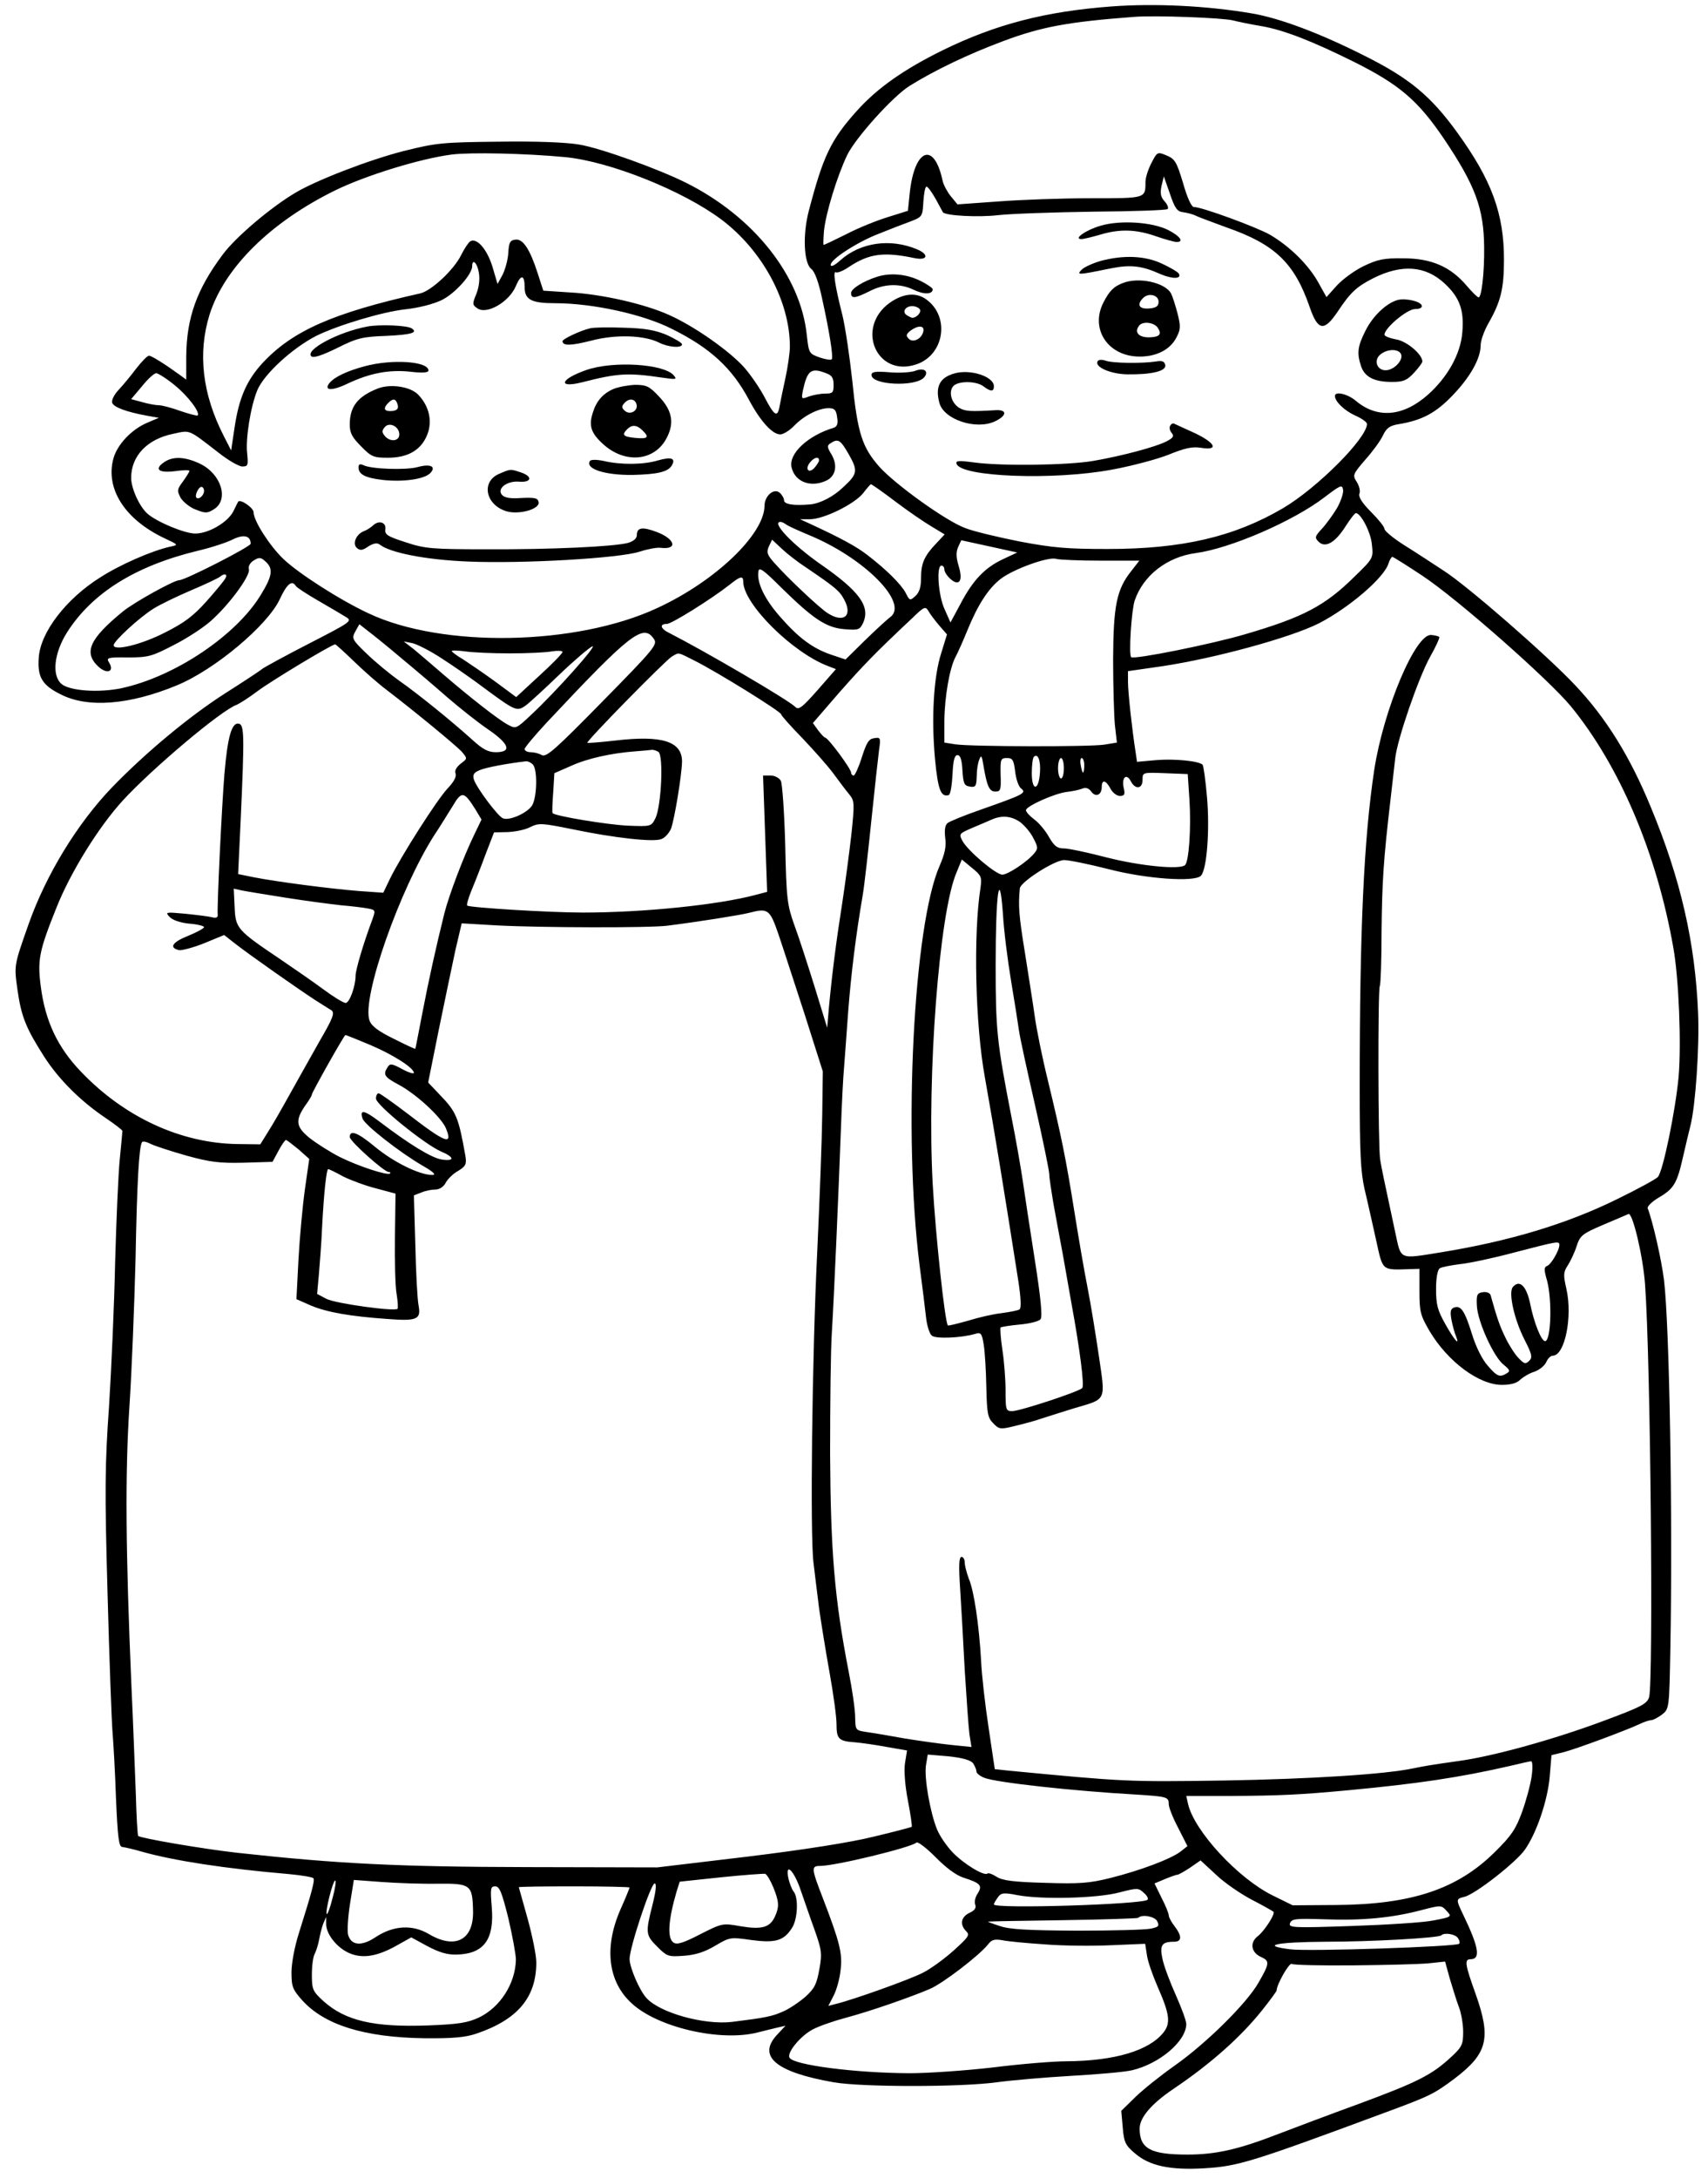<?xml version="1.0" encoding="UTF-8" standalone="yes"?>
<!-- Created with sK1/UniConvertor (http://sk1project.org/) -->
<svg xmlns="http://www.w3.org/2000/svg" xmlns:xlink="http://www.w3.org/1999/xlink"
  width="586pt" height="747pt" viewBox="0 0 586 747"
  fill-rule="evenodd">
<g>
<g>
<path style="stroke:none; fill:#000000" d="M 381.5 2.2C 358.7 3.9 341.7 8.3 323.5 17.2C 310.1 23.8 301 30.2 294 38C 285 48 282.4 53.6 277.5 72.3C 275.3 80.7 275.8 90.4 278.4 92.3C 279.5 93.1 280.9 96.8 282.1 102.6C 284.6 113.9 285.9 122.3 285.4 123.2C 285.1 123.6 283.3 123.3 281.2 122.6C 277.6 121.3 277.5 121.2 276.8 114.9C 274.7 94.6 258.6 74.3 235.4 62.7C 226 58 206.1 50.8 198.8 49.6C 194.3 48.8 183.7 48.4 171 48.6C 151.9 48.8 149.7 49 138.5 51.8C 126.7 54.8 108.3 61.9 101.2 66.2C 92.8 71.2 80.9 81.3 76.5 87.2C 67.5 99.2 64 109 63.9 122.3L 63.9 130.2L 61.7 128.6C 56.6 124.9 52 122 51.1 122C 50.6 122 48.7 123.9 46.9 126.2C 45.1 128.6 42.4 131.9 40.8 133.6C 39.1 135.4 38.2 137.3 38.5 138.2C 39.1 139.7 43.4 141.3 50.5 142.6L 54.5 143.3L 50.5 145C 45.1 147.3 40.2 152.5 38.9 157.3C 36.1 167.7 42.9 178.2 56.4 184.6C 61.3 186.9 61.3 186.9 58.4 187.5C 52.1 188.9 41.1 193.7 34.3 198.1C 22.7 205.4 13.9 216.8 13.3 225.5C 12.8 232.2 14.4 235 20.9 238.2C 30.1 242.9 44.4 241.8 60.6 235.1C 73.6 229.8 91.9 214.4 96 205.5C 98.4 200.3 100.2 198.8 101.5 201C 101.8 201.5 105.3 203.8 109.3 206.1C 113.3 208.4 117.5 210.9 118.8 211.7C 120.9 213 120.3 213.4 106.3 220.6C 98.1 224.8 90.8 228.8 90 229.4C 89.2 230.1 83.4 233.9 77.1 237.9C 64.8 245.8 49.9 258.2 38.4 270.1C 26.5 282.5 15.8 300 9.8 317C 4.8 331.2 4.8 331 6 339.5C 7.3 348.8 9 352.8 15.2 362.5C 20.3 370.4 27.8 377.8 36.3 383.5C 39.4 385.6 42 387.6 42 387.9C 42 388.2 41.6 392.5 41.1 397.5C 40.6 402.4 39.9 418.4 39.5 433C 39.2 447.6 38.2 469.8 37.4 482.5C 36 502.3 35.9 511.2 36.9 546.5C 37.5 569 38.3 590.4 38.6 594C 38.9 597.6 39.5 607.9 39.8 617C 40.4 630.7 40.8 633.5 42 633.5C 42.8 633.6 46 634.3 49 635.2C 59.8 638.2 77 640.9 99.2 642.8C 103.4 643.2 107.1 643.8 107.5 644.2C 108.1 644.8 107.1 648.6 102.5 663.2C 101.1 667.6 100 673.4 100 676.5C 100 681.4 100.4 682.4 103.7 686.1C 111.4 694.6 125.1 698.8 145.5 699.1C 155.4 699.2 159.7 698.8 163.5 697.5C 177.6 692.7 184 685.1 184 673.1C 184 670.6 182.6 663.8 181 658C 179.4 652.2 178 647.4 178 647.3C 178 647.1 186.6 647 197 647C 207.5 647 216 647.2 216 647.4C 216 647.6 214.6 651.1 212.8 655.1C 207.2 668 208.6 679.7 216.7 687.1C 225.6 695.4 247.2 700.4 260 697.1C 261.9 696.6 264.9 695.9 266.5 695.5L 269.5 694.8L 266.8 697.7C 259.6 705.2 266 710.7 286 714.2C 295.8 715.9 329.6 715.9 342 714.2C 347.2 713.5 358.7 712.5 367.5 712C 376.3 711.5 385.7 710.7 388.3 710.1C 397.8 707.9 407 700.1 407 694.2C 407 693.1 405.4 688.8 403.5 684.5C 401.6 680.3 399.5 674.8 398.9 672.2C 397.8 667.2 398.5 666 402.8 666C 405.5 666 405.6 664.1 403 660.7C 401.9 659.3 401 657.6 401 657C 401 656.3 399.9 653.6 398.5 650.9L 396.1 646L 399.7 644.5C 401.6 643.7 403.6 643 404 643C 404.4 643 406.3 641.9 408.3 640.6L 411.9 638.1L 417.2 643C 420.1 645.8 425.7 649.6 429.5 651.6C 433.4 653.6 436.7 655.5 436.9 655.7C 437.7 656.3 433.8 662.4 431.4 664.2C 428.7 666.4 429.3 669.7 432.6 671.2C 435.7 672.6 435.6 673.4 431.8 680C 427.8 687.1 413.8 700.9 403 708.5C 398.3 711.8 392.3 716.6 389.6 719.2L 384.7 724L 385.2 729.7C 385.6 734.7 386.1 735.8 389.3 738.5C 394.3 742.9 401.5 744.4 413.2 743.7C 424.8 743 429.1 741.7 476 724.3C 490.6 718.9 492 718.2 499.1 712.9C 510.4 704.3 511.7 699.1 506.2 683.7C 502.6 673.7 502.4 672 504.5 672C 508.1 672 507.4 667.9 501.9 656.5C 499.5 651.5 499.5 651.3 502.4 650.6C 506.2 649.7 520.2 638.7 523.2 634.4C 527.3 628.5 531 617.4 531.7 609.3L 532.3 602L 536.4 601C 540.7 599.9 557.4 593.7 562.4 591.4C 564 590.6 565.9 590 566.5 590C 567.2 590 568.8 589.1 570.2 588.1C 572.7 586.1 572.7 586.1 573.1 564.8C 573.9 520.7 572.8 454.8 570.9 439C 570 431.9 567.1 419.1 565.3 414.4C 565.1 413.8 566.8 412.1 569.2 410.7C 574.3 407.7 575.4 405.9 577.5 396.5C 578.4 392.6 579.5 387.9 580 386C 581.7 379.2 583.1 359.3 582.6 347.4C 581.6 323.4 576.7 301.7 566.4 276.9C 559.3 259.6 551.1 246.3 540.4 235C 530.6 224.6 503.5 201 495.4 195.8C 491.6 193.3 485.5 189.3 481.8 187C 478 184.6 475 182.1 475 181.4C 475 180.7 472.9 178.1 470.4 175.6C 467.3 172.5 466 170.4 466.4 169.3C 466.8 168.4 466.3 166.6 465.5 165.3C 464 163 464.1 162.7 468.4 157.7C 470.9 154.9 473.7 151.1 474.5 149.3C 475.7 146.8 476.8 146 479.8 145.5C 487.8 144.2 492.5 141.7 498.2 135.8C 504.4 129.4 508 123 508 118.4C 508 116.8 509.2 113.5 510.6 111C 514.9 103.5 516 99.1 516 89C 516 73.3 511.8 61.8 500 45.5C 490.9 32.9 483.5 26.8 468.3 19.2C 452.9 11.4 439 6.2 429.5 4.6C 414.3 2 396.5 1.1 381.5 2.2zM 423 7C 424.9 7.5 429.4 8.4 433 9C 440.4 10.3 450 14 464.5 21.2C 480.1 29 486.4 34.4 495.2 47.3C 506.2 63.6 509.1 71.5 509.2 84.9C 509.3 93.6 508.3 102 507.3 102C 506.9 102 505.1 100.2 503.2 98C 497.7 91.5 491.1 88.6 481.5 88.6C 474.7 88.5 472.6 89 467.8 91.3C 464.7 92.8 460.6 95.8 458.6 98L 455.1 101.9L 452.2 96.7C 448.8 90.7 442.5 84.5 435.7 80.5C 431.1 77.9 412.4 71 409.6 71C 408.8 71 407.3 67.8 405.9 62.8C 403.7 55.5 403.1 54.5 400.2 53.3C 397.1 52 397 52.1 395 56C 393.9 58.1 393 61 393 62.4C 393 68.1 393.2 68 374.1 68C 364.4 68 350.2 68.5 342.5 69.1L 328.5 70.1L 326.2 67.3C 325 65.8 323.7 63.4 323.4 62C 320.5 48.3 313.7 50.9 312.1 66.4L 311.5 72.3L 304.5 74.5C 300.6 75.7 294.2 78.3 290.2 80.4C 286.2 82.4 282.8 84 282.6 84C 282.4 84 282.5 81.9 282.7 79.2C 283.3 73.2 287.2 60.4 290.7 53.1C 293.7 47.1 306.2 33.2 312 29.5C 320.5 24.2 331.9 18.7 344.2 14.1C 357.3 9.2 366.4 7.5 389 5.8C 395.9 5.2 419.6 6.1 423 7zM 194 53.9C 209.3 55.4 234.3 65.4 247.5 75.3C 261.6 85.9 271 103.3 271 118.9C 271 120.9 270.3 125.9 269.4 130C 268.5 134.1 267.6 138.5 267.4 139.7C 266.7 143.3 265.6 142.5 262.4 136.4C 260.8 133.3 257.6 128.6 255.3 126C 250.2 120.3 238.2 111.9 229.7 108.1C 221.4 104.3 206.6 100.9 195.5 100.3L 186.4 99.7L 184.5 93.8C 181.8 85.4 179.4 81.8 176.8 82.2C 175 82.4 174.6 83.2 174.4 86.6C 174.3 88.9 173.4 92.2 172.5 94.1L 170.7 97.4L 168.9 91.3C 167 85.3 163.5 81.4 161.3 82.8C 160.7 83.2 159.3 85.3 158.2 87.5C 155.7 92.6 148 99.7 144.3 100.6C 114 107.4 100.3 113.5 90 124.6C 84.6 130.5 82 136.5 80.5 146.5L 79.3 154.5L 76.7 149.4C 69.4 135.1 67.8 121.1 71.9 107.9C 77 91.8 92.9 76.1 115.2 65.2C 125.7 60.1 144.2 54.4 155 53C 161.4 52.2 180.4 52.6 194 53.9zM 406 72.8C 407.4 73 409.4 73.5 410.5 74.1C 411.6 74.6 416.2 76.3 420.8 78C 437.5 83.8 444.2 90.3 449.4 105.5C 452.2 113.5 454.3 113.8 459 106.8C 463.4 100.2 465.4 98.4 471 95.5C 480.9 90.5 489 91.1 495.6 97.2C 500.8 102 502.4 106.4 501.7 114.1C 501.1 121.4 496.7 129.3 490 135.3C 481.5 142.9 472.6 143.7 465.2 137.5C 462.4 135.1 458 134.1 458 135.8C 458 137.7 461.2 140.8 464.9 142.5C 467.2 143.5 469 144.8 469 145.4C 469 150.3 451.9 167.4 440.2 174.3C 423.5 184.1 405.7 188.3 380 188.3C 366.1 188.3 361.3 187.9 349.7 185.7C 342.2 184.2 333.8 182.2 331.1 181.1C 324.6 178.7 307.3 166.3 301.7 160.1C 295.8 153.4 294.2 148.6 292.4 130.5C 291.5 122.2 290 112.1 289 108C 286.4 97.8 285.7 92.7 286.8 93.4C 287.3 93.7 289.3 92.9 291.2 91.6C 298.1 87 303.1 86.3 313.6 88.5C 318.3 89.5 318.9 87.3 314.6 85.5C 305.5 81.7 295.3 83.1 288.4 89.2C 286.3 91.1 285 91.7 285 90.8C 285 88.9 294.5 82.8 301.7 80.1C 304.9 78.8 309.5 77 312 76.1C 316.5 74.4 316.5 74.3 316.8 69.2C 317 66.3 317.4 64 317.9 64C 318.3 64 319.7 65.9 321 68.2C 322.3 70.6 323.4 72.6 323.5 72.8C 324.4 74 335.7 74.6 342.4 73.8C 346.9 73.3 361.6 72.8 375.2 72.6C 388.8 72.5 400.3 72.1 400.6 71.7C 401 71.3 400.5 70.1 399.6 69.1C 398.2 67.6 398 66.3 398.5 63.8L 399.3 60.5L 401.4 66.5C 403.1 71.5 403.9 72.6 406 72.8zM 164.3 93.6C 164.7 95.9 164.3 98.6 163.4 100.9C 162 104.2 162.1 104.6 163.7 105.7C 166.9 108.1 174.7 103.6 177 98.1C 178.7 94 180 94.2 180 98.5C 180 102.8 182.3 104 190.5 104C 203.3 104 220.7 107.8 230.5 112.8C 243.8 119.4 251.2 126.3 257 137.2C 260.9 144.5 265 149 267.7 149C 268.7 149 270.9 147.7 272.5 146C 275.8 142.6 280.8 140 284.3 140C 286.3 140 286.9 140.6 287.2 143.1C 287.6 145.3 287.2 146.3 286.1 146.7C 277.1 149.4 270.4 155.7 271.6 160.4C 272.8 165.3 278.1 167.3 283.4 164.9C 286.7 163.4 287.5 159.7 285.3 155.9C 283.7 153.3 283.7 152.8 285 152C 287.6 150.3 288.4 150.9 291.3 156C 294.4 161.5 294.2 162.6 289.3 167.1C 285.9 170.4 281.3 172.7 278 173C 272.4 173.5 269 173 269 171.6C 269 170.9 268.3 169.7 267.5 169C 265.5 167.3 262.3 170.1 262.3 173.5C 262.2 183.3 245.4 199.4 225.4 208.6C 197.6 221.5 151.7 222.3 126.5 210.4C 116.6 205.8 102.3 196.6 97.2 191.7C 92.5 187.2 87 178.6 87 175.7C 87 174.2 82.4 171 81.7 172.1C 81.6 172.3 80.8 173.8 80 175.5C 78 179.2 71.6 183 67 183C 63.3 183 53.8 179 50.6 176.2C 47.8 173.7 45 167.5 45 163.9C 45 156.4 50.5 150.6 59.4 148.8C 65.4 147.5 64.4 147.1 74.9 155.2C 78.3 157.9 82 160 83.1 160C 85.1 160 85.2 159.6 84.8 155.5C 84.2 150.5 86 139.3 88.3 133.8C 90.6 128.3 100.3 119.4 108.5 115.2C 115.8 111.6 131 107 139 106.1C 143.7 105.6 148.7 104.3 151.6 102.9C 156.2 100.6 162 94.1 162 91.3C 162 88.5 163.8 90.2 164.3 93.6zM 283.4 128C 285.4 128.7 286 129.6 286 132C 286 134.7 285.7 135 283.1 135C 281.5 135 278.9 135.5 277.5 136C 274.9 137 274.9 136.9 275.5 133.8C 277 127 278.3 126 283.4 128zM 59.9 132.1C 64.4 135.7 68.8 141.5 67.8 142.5C 67.6 142.7 65 142 62 141C 59 139.9 55.6 139 54.5 139C 53.4 139 50.8 138.5 48.7 137.9L 45 136.9L 48.7 132.5C 50.7 130 52.9 128 53.6 128C 54.2 128 57.1 129.8 59.9 132.1zM 281 157.9C 281 158.4 280.2 159.6 279.3 160.6C 277.3 162.6 276.1 160.7 278 158.5C 279.4 156.8 281 156.5 281 157.9zM 307.3 172.1C 311.8 175.5 317.4 179.3 319.8 180.7L 324.1 183.3L 321.2 186.4C 317.1 190.7 316 193.2 316 198.3C 316 201.4 315.4 203.2 314.1 204.4C 312.2 206.1 312.1 206.1 310.7 203.3C 309.1 200.3 303.9 195.2 297.5 190.3C 293.9 187.5 288.4 184.5 278 179.7L 274.5 178.1L 278 178.1C 282.8 178 293.1 172.9 296.1 169.2C 297.4 167.5 298.6 166.1 298.8 166.1C 299 166 302.8 168.7 307.3 172.1zM 458.7 174.3C 457.3 176.6 455 179.8 453.5 181.4C 451.1 184 451 184.4 452.4 185.8C 454.7 188.1 458.1 186.1 461.6 180.6C 463.2 178.1 464.8 176 465.2 176C 466.9 176 470.4 182.7 470.7 186.9C 471.2 191.4 471.1 191.6 464.8 197.7C 454.6 207.8 447.2 211.7 427 217.6C 415.8 220.9 389.1 226.3 388.1 225.4C 387.2 224.6 388.2 209.3 389.3 206C 392.2 197.4 400.4 191 410.3 189.7C 422.1 188.1 443.7 178.8 454.5 170.5C 459.9 166.4 460.5 166.1 460.8 168C 461 169.1 460 172 458.7 174.3zM 269.6 179.8C 270.1 180.3 273.7 181.9 277.5 183.5C 296.5 191.3 312 206.9 305.4 211.7C 304.3 212.5 300.5 216 296.8 219.6L 290.1 226.2L 285.3 224.6C 278.8 222.4 274 218.8 267.7 211.6C 262.3 205.5 259.6 199.8 260.2 196C 260.4 194.4 261.8 195.3 268 201.5C 278.9 212.2 283.4 215.3 289.7 215.8C 294.5 216.2 295 216 296.1 213.7C 298.7 208 294.9 202.8 281.5 193.5C 271.8 186.7 264.5 179 267.8 179C 268.2 179 269 179.4 269.6 179.8zM 86 186.5C 86 187.5 63.5 199 61.5 199C 59.7 199 46 206.6 42.2 209.7C 30.7 219.1 28.6 223.8 33.7 228.6C 36.7 231.4 39.4 230.4 37.4 227.2C 36.4 225.6 36.9 225.4 43.9 225.5C 50.9 225.5 52.2 225.1 59.5 221.3C 63.9 219.1 69.6 215.4 72.2 213.1C 78.6 207.5 85.9 197.5 85.4 195.3C 85.1 194.2 85.8 193 87.1 192.2C 88.9 191.1 89.5 191.1 91.1 192.6C 93.8 195 93.5 197.5 89.5 204C 81.1 217.9 60.1 232 41.9 236C 34.1 237.7 23.7 237 21 234.5C 17.7 231.5 18.6 223.9 23 216.9C 31.6 203.4 46.4 194.1 67.9 188.9C 72.6 187.8 78 186 79.9 185C 83.6 183.2 86 183.7 86 186.5zM 276.5 194.6C 286.5 201.4 288 202.6 289.6 205.6C 292.7 211.3 289.4 213.9 283.8 210.2C 280.8 208.2 270.3 198.3 265.6 193C 263.2 190.3 262.9 189.4 263.8 187.4L 264.9 185.1L 268.2 188.2C 270 189.9 273.7 192.8 276.5 194.6zM 344.1 191.8C 337.9 194.7 333.8 199 329.6 207L 326.1 213.5L 324.1 209C 321.9 204.3 321.2 194 323 194C 323.6 194 324 194.6 324 195.3C 324 196.1 324.9 197.5 326 198.5C 329.1 201.3 330.5 199.3 328.9 194.1C 328 191.1 328 189.4 328.7 187.7L 329.8 185.3L 339.4 187.4L 349 189.5L 344.1 191.8zM 377.6 192.3L 390.9 192.3L 388.1 195.9C 383.1 202.2 382 207.7 381.9 226C 381.9 235.1 382.2 245.2 382.5 248.6L 383.2 254.7L 378.9 255.4C 373.9 256.2 333.3 256.1 327.8 255.3L 324 254.7L 324 247.1C 324.1 239 325.8 229 327.9 225.2C 328.6 223.9 330.4 219.9 331.9 216.2C 335.5 207.4 339.1 201.8 343.4 198.5C 347.7 195.2 359.8 190.8 362.4 191.7C 363.5 192 370.3 192.3 377.6 192.3zM 487.9 197.4C 499.9 205.3 531.3 233 538.9 242.2C 555.7 262.7 568.4 292.6 574.1 325C 576 335.6 576.9 358.2 575.9 369.5C 574.8 381.1 570.6 401.6 568.8 403.7C 568.2 404.4 561.8 407.9 554.6 411.4C 537.3 419.9 517.8 425.7 494.6 429.5C 479.7 431.9 480.8 432.3 478.7 422.7C 475.1 405.8 473.9 400.4 473.5 397.5C 472.8 393.2 472.7 339.3 473.4 338.2C 473.7 337.7 474 329.3 474 319.4C 474.2 302.3 474.6 295.4 477.1 274C 477.7 268.8 478.4 262.5 478.7 260C 479.4 253.6 486.6 232.6 490.7 225.2C 492.7 221.7 494 218.7 493.8 218.5C 493.6 218.2 492.3 217.9 491.1 217.8C 485.7 217.1 474.7 243.3 471.5 264C 467.9 287.9 466.5 318.7 466.5 373C 466.5 395.2 466.8 401.9 468.2 408C 469.2 412.1 470.9 419.9 472.1 425.2C 474.5 436.1 473.9 435.6 483.8 435.3L 487 435.2L 487 442.9C 487 449.9 487.3 451.1 490.5 456.6C 496.7 467 507.4 475 515.3 475C 518.3 475 520.5 474.4 521.6 473.2C 522.6 472.3 524.7 471 526.4 470.5C 528.1 469.9 529.9 468.5 530.5 467.2C 531 466 532 465 532.7 465C 536.9 465 539.6 451.6 537.4 442C 536.3 437.2 536.4 436.3 537.9 434C 538.8 432.6 540.2 429.7 540.9 427.5C 542.1 423.8 542.8 423.2 549.8 420.2C 554.1 418.4 558 416.7 558.7 416.4C 560.1 415.7 563.7 430.8 564.4 440.5C 566.3 466.2 567.3 576.4 565.8 582.1C 565.1 584.4 563.2 585.4 550.3 590.2C 533.5 596.5 512.3 602.4 500.5 604C 491.2 605.3 488.4 605.8 485 606.5C 475.2 608.6 449.3 610.2 420 610.7C 386.6 611.2 385.7 611.1 345.9 607.3L 341.3 606.8L 339.2 592.7C 338 584.9 336.8 574.4 336.6 569.5C 335.9 557.4 334.2 545.7 332.4 541.5C 331.7 539.6 331 537.1 331 536C 331 534.9 330.5 534 329.9 534C 329 534 328.9 537 329.4 544.7C 329.8 550.7 330.5 563.4 331 573C 331.6 582.6 332.3 592.5 332.6 594.8L 333.3 599.2L 326.4 598.5C 322.6 598.1 315.5 597.1 310.5 596.3C 305.6 595.4 299.7 594.4 297.5 594.1C 293.5 593.5 293.5 593.5 293.4 589C 293.4 586.5 292.4 579.5 291.2 573.5C 286.3 548.3 285 532.3 284.8 499C 284.8 481.7 285 462.8 285.4 457C 286.2 444 287.7 408.9 288.5 387.5C 288.8 378.7 289.3 369 289.6 366C 289.8 363 290.5 354.4 291 347C 292 334.1 293.6 321 296 307C 296.6 303.4 297.9 291.7 299 281C 300.1 270.3 301.3 259.5 301.6 257.2C 302.2 253.1 302.1 252.8 299.9 253.2C 298.1 253.4 297.3 254.7 295.7 259.7C 294.6 263.2 293.3 266 292.9 266C 292.4 266 292 265.5 292 265C 292 263.7 284.1 253 283.1 253C 282.8 253 281.7 251.8 280.7 250.5L 278.9 248L 287.8 237.7C 296 228.4 300.1 224.1 313 212C 317 208.1 317.5 207.9 318.5 209.5C 319 210.5 320.7 212.7 322.2 214.5L 324.9 217.6L 322.9 224.1C 320.3 232.2 319.5 246.4 320.8 260.4C 321.8 270.9 322.8 273.5 325.5 272.7C 326.1 272.5 326.6 269.3 326.8 265.7C 327 260.8 327.5 259 328.5 259C 329.5 259 330 260.6 330.2 264.2C 330.5 268.8 330.8 269.5 332.8 269.8C 334.7 270.1 335 269.7 335.1 266.3C 335.1 264.2 335.5 261.6 336 260.5C 336.6 258.8 336.9 259.2 337.4 262.5C 338.6 269.6 339.4 271.5 341.5 271.5C 343.3 271.5 343.5 270.9 343.3 265.7C 343.2 260.4 343.3 260 345.5 260C 347.4 260 347.8 260.6 348.3 264.7C 348.6 267.3 349.5 269.9 350.4 270.5C 352.3 272 351 272.6 336.5 277.7C 331 279.6 325.9 281.7 325.1 282.3C 324.2 283.1 324 284.7 324.3 287.4C 324.7 290.2 324.2 292.8 322.4 296.9C 313.4 317.3 309.8 388.7 315.5 434C 316.4 440.9 317.4 448.9 317.7 451.7C 318 454.6 318.9 457.5 319.7 458.1C 321 459.3 329.9 458.9 334.6 457.5C 336.5 456.9 336.9 457.3 337.5 461.2C 337.9 463.5 338.3 470.1 338.4 475.8C 338.6 484.9 338.9 486.3 340.8 488.2C 342.8 490.3 343.3 490.3 348.2 489.1C 351.1 488.4 355.3 487.3 357.5 486.5C 359.7 485.8 364.7 484.2 368.6 483C 379.8 479.7 379.3 480.8 377 465C 375.9 457.6 374.2 447 373.1 441.5C 372 436 370 424.3 368.6 415.5C 365.7 397.4 364.3 390.4 359.5 370.5C 357.6 362.8 355.6 352.9 355 348.5C 354.4 344.1 352.8 334.2 351.6 326.5C 349.6 314.2 349.3 310.6 349.9 304.7C 350.1 302.5 361.8 295 365.1 295C 366.8 295 373.6 296.4 380.3 298.1C 393.4 301.5 409.8 302.6 412 300.4C 414.1 298.3 415.1 284.4 414.1 273.3C 413.6 267.5 412.9 262.6 412.6 262.3C 411.3 261 403 260.2 396.8 260.7L 390.1 261.3L 389.6 257.9C 388.4 250.2 387 237.4 387 233.9L 387 230.2L 398.8 228.5C 416.8 225.8 442.8 218.7 452.5 213.8C 462.8 208.5 475 198.1 476.4 193.2C 476.8 192 477.4 191 477.7 191C 478 191 482.6 193.9 487.9 197.4zM 77.3 198.4C 76.9 199.2 74 202.7 70.8 206.3C 66.4 211.2 63.3 213.6 56.7 216.9C 48.6 221.1 39 223.4 39 221.3C 39 219.9 47.8 211.8 52.6 208.8C 54.8 207.4 60.6 204.6 65.5 202.5C 70.5 200.4 74.9 198.3 75.5 197.8C 77 196.5 78.2 196.9 77.3 198.4zM 255 199.5C 255 207.1 271.9 223.9 284.2 228.5L 286.8 229.5L 280.5 236.7C 275.2 242.7 274 243.6 272.9 242.5C 270.4 240 241.9 223.4 229.8 217.2C 226.6 215.7 226.1 214 228.8 214C 230.4 214 243.9 205.6 250.4 200.5C 254 197.6 255 197.4 255 199.5zM 137.4 225.5C 142 229.3 149.3 235.5 153.5 239.2C 157.8 242.9 164.1 247.9 167.5 250.2C 174.8 255.2 175.7 258 170.1 258C 167.5 258 165.6 257 162 253.7C 154.8 247.2 143.3 237.9 137 233.5C 133.9 231.3 128.9 227.2 125.9 224.3C 120.8 219.4 120.6 219 121.9 216.6L 123.3 214.1L 126.1 216.3C 127.7 217.5 132.8 221.6 137.4 225.5zM 224.3 219.1C 225.7 221 224.8 222.2 206.8 240.5C 190.7 256.9 187.5 259.8 185.9 259C 184.9 258.4 183.2 258 182.1 258C 180.9 258 180 257.5 180 256.9C 180 256.4 183.5 252.2 187.7 247.7C 216.2 217.3 220.7 213.8 224.3 219.1zM 151.5 225.8C 155.4 228.3 161.9 232.8 166 235.9C 176.7 243.8 177.3 244.1 180.2 242.1C 181.5 241.2 186.7 236.4 191.8 231.5C 197 226.5 202.1 222.2 203.2 221.7C 205.3 220.9 190.9 237.1 182.1 245.3C 177.1 250 177 250 174.3 248.6C 170.8 246.7 161.4 239.3 152.3 231.5C 148.5 228.2 143.9 224.3 142 222.7L 138.5 220L 141.5 220.6C 143.2 221 147.7 223.3 151.5 225.8zM 121.5 226.9C 124.8 230.1 129.8 234.5 132.6 236.6C 141.4 243.3 156.4 255.6 158.5 257.9C 160.4 260.2 160.4 260.2 158.1 261.9C 156.6 263.1 155.9 264.3 156.3 265.3C 156.7 266.4 155.7 268.2 153.5 270.5C 149.8 274.5 137.5 293.8 133.8 301.4L 131.5 306.2L 123 305.6C 113 304.8 94.7 302.4 87.1 300.9L 81.7 299.8L 82.6 280.7C 83.9 251.8 83.8 248.6 81.9 248.2C 79.5 247.8 78.1 252.6 77 265.4C 76.1 276.4 74.4 311.3 74.7 313.8C 74.8 314.7 74.1 315 72.7 314.6C 71.5 314.3 67.4 313.8 63.5 313.4C 56.8 312.8 56.6 312.8 58.2 314.5C 59.2 315.6 61.9 316.5 64.9 316.8C 67.7 317 70 317.6 70 318C 70 318.4 67.5 319.8 64.5 321C 59 323.2 57.9 325.1 61.5 325.9C 62.5 326 66.4 325 70.1 323.5L 76.9 320.7L 80.6 323.6C 85.7 327.6 102.6 339.4 107.8 342.8C 110.2 344.3 112.8 346 113.7 346.5C 114.9 347.4 114.3 349.1 109.7 357C 106.8 362.2 102.2 370.3 99.6 375C 97 379.7 93.7 385.5 92.1 388L 89.3 392.5L 81.4 392.4C 62 392.1 42.7 383.2 27.8 367.6C 19.8 359.3 15.5 350.2 14 338.4C 12.8 329.3 13.4 326.2 19.3 311.5C 24.1 299.3 33.8 283.7 42.1 274.6C 52.1 263.7 76 243.5 81.3 241.7C 82.2 241.3 85.4 239.3 88.3 237.1C 92.8 233.7 113.7 221.1 115 221C 115.2 221 118.2 223.7 121.5 226.9zM 174.9 224.1C 180.9 224.1 187.5 223.8 189.4 223.4C 191.4 223.1 193 223.2 193 223.6C 193 224.1 189.4 227.8 185 231.8L 177.1 239.1L 169.8 233.7C 165.8 230.8 160.8 227.4 158.8 226.1C 156.7 224.9 155 223.6 155 223.3C 155 223 157 223.1 159.5 223.4C 162 223.8 168.9 224.1 174.9 224.1zM 238.3 226.6C 246.1 230.5 268 244.1 268 245C 268 245.4 271.3 249.1 275.3 253.2C 279.2 257.3 284.1 262.8 286 265.4C 287.9 268 290.3 271.2 291.4 272.5C 293.2 274.7 293.2 275.6 292.1 286.2C 291.4 292.4 290 302.9 289 309.5C 287 322.1 285.5 333.7 284.4 345.5L 283.8 352.5L 279.5 338.5C 277.1 330.8 274 321.2 272.5 317.2C 270.1 310.4 269.8 308.4 269.4 289.7C 269.1 278.7 268.4 268.8 267.9 267.8C 267.3 266.8 265.8 266 264.4 266L 261.8 266L 262.5 285.9L 263.2 305.9L 259.4 306.9C 246.4 310.4 220.6 313 200 313C 188.5 313 161 311.3 160.3 310.6C 160 310.4 160.7 308 161.8 305.3C 162.9 302.7 165.1 297.1 166.6 293L 169.5 285.5L 174.1 285.4C 176.7 285.3 180.2 284.6 181.9 283.7C 184.9 282.2 185.9 282.3 196.8 284.5C 210.8 287.4 224.1 288.9 226.9 287.8C 228.1 287.4 229.5 285.8 230.2 284.3C 231.4 281.1 233.9 266 234 261.2C 234 254.3 227.2 252.1 211.1 254C 205.9 254.6 201.6 254.9 201.5 254.8C 201 254.3 228.4 226.4 230.5 225.2C 233.1 223.7 232.3 223.6 238.3 226.6zM 225.9 257.9C 227.7 259.1 226.9 276.3 224.9 280.6C 223.4 283.5 223.4 283.5 215.5 283.2C 208.5 282.9 190.4 279.9 189.6 278.9C 189.4 278.7 189.5 275.5 189.8 271.8L 190.2 265.2L 195.9 262.7C 201.6 260.1 209.9 258.3 218 257.7C 220.5 257.5 223 257.3 223.5 257.2C 224.1 257.1 225.1 257.4 225.9 257.9zM 356.8 265C 356.4 271.3 354 271.5 354 265.2C 354 262.5 354.3 260 354.7 259.6C 356.1 258.2 357.1 260.9 356.8 265zM 365 263.5C 365 265.4 364.6 267 364 267C 363.5 267 363 265.4 363 263.5C 363 261.6 363.5 260 364 260C 364.6 260 365 261.6 365 263.5zM 372 262.5C 372 263.9 371.8 265 371.6 265C 371.4 265 371 263.9 370.8 262.5C 370.5 261.1 370.7 260 371.1 260C 371.6 260 372 261.1 372 262.5zM 182.8 262.2C 184.4 263.8 184.3 272.8 182.7 276C 181.4 278.6 175 281.6 172.6 280.7C 170.8 280 163.5 270.2 162.6 267.4C 162.1 265.7 162.5 265 164.7 264.1C 167 263.2 173.7 261.9 180.6 261.1C 181.1 261.1 182.1 261.5 182.8 262.2zM 408.1 274.5C 408.7 284.1 407.9 295.4 406.6 296.7C 404.9 298.4 391.1 297 379.7 294.1C 373.2 292.4 366.6 291 365 291C 362.7 291 361.7 290.2 359.9 287.1C 358.7 284.9 356.4 282.2 354.9 281.1C 353.3 279.9 352 278.5 352 277.9C 352 276.5 362.1 272 366.2 271.6C 368 271.4 370.3 270.9 371.3 270.5C 372.5 270 373.5 270.3 374.4 271.5C 375.9 273.6 378 272.7 378 269.9C 378 267.3 379.4 267.5 381 270.5C 381.7 271.9 383.2 273 384.2 273C 385.8 273 386.1 272.5 385.5 270.1C 384.8 266.6 386.5 265.1 388 268C 389.5 270.9 392 270.6 392 267.5C 392 264.9 392 264.9 399.8 265.2L 407.5 265.5L 408.1 274.5zM 163.1 277.6L 165.2 281.1L 162.7 286.3C 159 293.9 154.1 306.9 152.5 313.1C 149.5 325.2 147.1 336.1 144.9 347.5C 143.6 354.1 142.6 359.6 142.5 359.7C 142.4 359.9 139.1 358.3 135.1 356.3C 130 353.8 127.5 352 126.8 350.1C 123.9 342.6 137.2 304.8 149.1 286.3C 151 283.5 153.7 279 155.3 276.5C 158.4 271.2 159.2 271.4 163.1 277.6zM 349.9 281.9C 351.4 283 353.5 285.4 354.5 287.4C 356.1 290.4 356.2 291.1 354.9 292.6C 352.6 295.5 345.8 300 343.9 300C 341.7 300 332 291.8 330.2 288.4C 328.9 286 329.1 285.9 333.7 283.9C 336.3 282.8 339.4 281.5 340.5 281C 343.8 279.6 347 279.9 349.9 281.9zM 336.4 304.5C 333.9 320.4 334.6 351.4 337.9 369.5C 341.3 388.5 344.8 410.2 349.4 439.5C 350.3 445.4 350.4 448.7 349.8 449.1C 349.2 449.5 346.5 450 343.6 450.4C 340.8 450.7 335.6 451.9 332.1 453C 328.5 454 325.4 454.8 325.2 454.6C 324.2 453.5 321 424 320 406.1C 318 369 322.2 313 328.2 299.2L 330 294.8L 333.5 297.7C 336.7 300.3 336.9 300.8 336.4 304.5zM 346.9 336.5C 348.1 343.6 349.3 351.3 349.6 353.5C 349.9 355.7 352.4 367.2 355.1 379C 357.8 390.9 360 401.6 360 402.8C 360 404 360.7 408.5 361.4 412.7C 362.2 417 363.6 424.8 364.6 430C 365.5 435.2 366.9 442.9 367.6 447C 370.5 462.8 372.1 475.3 371.3 476.1C 370 477.4 349.9 484 347.3 484C 345.1 484 345 483.6 345 476.9C 345 473.1 344.5 466.7 343.9 462.9C 343.3 459 343.1 455.6 343.3 455.3C 343.6 455.1 346.6 454.6 349.9 454.3C 353.3 454 356.4 453.2 357 452.5C 357.7 451.6 357.1 445.3 355 431.9C 353.3 421.2 351.5 409.1 350.9 405C 350.3 400.9 348.6 391 347 383C 342 357.3 341.6 353.3 341.6 331C 341.6 306.5 342.9 297 344.1 313.5C 344.4 319 345.7 329.3 346.9 336.5zM 98 307.9C 104.9 309 113.4 310.1 117 310.5C 120.6 310.8 124.7 311.3 126.2 311.6C 128.9 312.1 128.9 312.2 127.6 315.8C 124.7 323.5 122 332.7 122 334.6C 122 338.3 119.9 344 118.6 344C 117.8 344 114.4 341.9 110.9 339.3C 107.4 336.7 100.7 332.1 96 328.9C 81.3 319 80.8 318.4 80.5 311.1L 80.2 304.8L 82.9 305.4C 84.3 305.7 91.1 306.8 98 307.9zM 267.1 320.5C 268.6 324.9 272.6 337.3 276.1 348L 282.3 367.5L 282.1 382.5C 282 390.7 281.2 411.7 280.4 429C 278.6 465.5 277.9 526.6 279.1 536C 279.5 539.6 280.4 546.5 281 551.5C 281.7 556.4 283.3 566.4 284.6 573.6C 285.9 580.8 287 588.8 287 591.3C 287 596.5 287.7 597.2 293.4 597.6C 295.7 597.8 300.6 598.5 304.3 599.2L 311.2 600.4L 310.5 604.7C 310.1 607.2 310.5 612.5 311.5 617.6C 312.4 622.3 313 626.4 312.8 626.6C 312.6 626.7 306.8 628.3 300 629.9C 292 631.9 276.2 634.4 256.5 636.8L 225.5 640.5L 181 640.4C 136.7 640.3 116.2 639.3 81.5 635.5C 69.8 634.2 48.2 630.5 47.4 629.7C 47.2 629.5 46.8 623.1 46.6 615.4C 46.3 607.8 45.7 591.1 45.1 578.5C 43.1 532.1 42.9 505.4 44.4 482.5C 45.2 470.4 46.1 447.7 46.5 432C 47 405.3 47.7 393.5 48.7 391.8C 48.9 391.3 50.3 391.6 51.8 392.4C 53.3 393.1 58.8 394.9 64.1 396.4C 72.1 398.6 75.3 399 83.6 398.8L 93.5 398.5L 95.5 394.8C 96.6 392.7 97.8 391 98.1 391C 98.4 391 100.3 392.5 102.4 394.2L 106.1 397.5L 104.6 408C 103.8 413.8 102.8 424.6 102.4 432.1L 101.7 445.6L 106.7 447.8C 112.2 450.1 120.1 451.5 133 452.4C 143.2 453.2 144.5 452.5 143.6 447.7C 143.2 445.7 142.7 436.4 142.5 427L 142 410L 144.6 409C 146 408.4 148.1 408 149.4 408C 150.7 408 152.2 407.1 152.9 405.7C 153.6 404.4 155.5 402.5 157.2 401.6C 159.8 400 160.1 399.3 159.7 396.6C 157.3 383.1 156.6 381.4 150.8 375.4L 146.9 371.3L 150.5 353.4C 152.5 343.6 155.1 331.3 156.2 326.1L 158.4 316.7L 170.4 317.4C 185.4 318.2 222.9 318.3 229 317.5C 240 316.1 253.8 313.9 257 313.1C 263.5 311.4 264.1 311.8 267.1 320.5zM 127 358.4C 135 361.8 142 366.3 142 368C 142 368.4 140.2 367.9 138 366.7C 134.5 364.8 133.8 364.7 133 366C 131.3 368.6 131.9 369.4 136.7 372C 142.8 375.2 151.4 383.2 153 387C 155.5 393.1 152.8 392 139.6 381.8C 134.7 378.1 130.4 375 129.9 375C 129.4 375 129 375.8 129 376.8C 129 379 145.6 392.4 151.2 394.9C 156 396.9 156.1 398.4 151.5 397.7C 148 397.1 140.6 392.6 130.2 384.7C 124.9 380.7 123.3 380.4 124.4 383.7C 125.2 385.9 137.2 395.3 144.8 399.7C 148.8 402 149.8 403 148.3 403C 143.9 403 135 398.6 128.6 393.3C 122.7 388.4 120 387.4 120 390C 120 391.4 131.8 402 133.4 402C 133.9 402 134.1 402.2 133.8 402.5C 133 403.3 122.9 400 116.5 396.8C 113.2 395.1 108.6 392.2 106.2 390.3C 101.4 386.4 101.2 384.2 105 378.8C 106.1 377.3 107 375.8 107 375.4C 107 374.7 118.1 355 118.5 355C 118.7 355 122.5 356.5 127 358.4zM 117.7 403.5C 120.3 404.8 125.4 406.7 129 407.6L 135.7 409.4L 135.5 424.4C 135.4 432.7 135.6 441.5 136.1 444C 136.5 446.5 136.6 448.7 136.4 448.9C 135.4 449.9 115.1 447.1 112 445.5L 108.8 443.8L 109.4 437.2C 109.7 433.5 110.3 426.2 110.5 421C 111.1 409.4 112 401 112.6 401C 112.9 401 115.2 402.1 117.7 403.5zM 535 427C 535 428.9 532.1 433.8 530.8 434.2C 529.7 434.6 529.7 435.6 530.8 439.3C 532.6 446.3 532.1 460 530.1 460C 528.8 460 526.2 453.4 525 447.2C 523.7 441 521.3 438.7 519 441.5C 517.5 443.4 519.5 452.5 523 459.4C 525.6 464.5 525.9 465.6 524.6 466.8C 523.4 468 522.9 467.8 521 465.8C 519.8 464.6 517.8 461.5 516.6 459C 514.7 455.1 513.8 452.8 511.4 444.2C 511.2 443.5 510 443 508.8 443.2C 506.8 443.5 506.5 444 506.7 447.8C 506.9 453.2 512.5 465.5 515.9 468.1C 518 469.8 518.2 470.3 517 471C 514.6 472.5 513.7 472.2 510.5 468.5C 508.6 466.4 506.4 462.1 505 457.5C 502.5 449.5 501.2 447.6 498.8 448.5C 497.6 449 497.5 450 498 452.8C 498.4 454.8 499.1 457.3 499.5 458.2C 501 462 499 459.7 495.9 454.2C 493.2 449.4 492.7 447.5 492.7 442.1C 492.7 438.3 493.2 435.5 494 435C 494.6 434.6 497.7 434 500.8 433.6C 504 433.3 512.4 431.5 519.5 429.6C 534.5 425.7 535 425.6 535 427zM 333.8 604.7C 334.4 605.6 335 606.9 335 607.6C 335 608.2 336.2 609.2 337.8 609.8C 341.9 611.4 368.3 614.3 389.5 615.5C 400.5 616.2 401 616.3 401 618.9C 401 619.9 402.4 623.5 404.2 626.9L 407.4 633.2L 405 635.1C 401.7 637.6 391.4 641.5 381.1 644.1C 373.9 645.9 370.5 646.2 358.6 645.8C 347.5 645.5 343.9 645 341.9 643.7C 340.5 642.8 339.1 642.3 338.8 642.6C 337.7 643.6 330.6 639.3 326.8 635.3C 324.8 633.2 322.4 629.7 321.5 627.5C 319.1 621.6 317 609.6 317.7 605.4L 318.3 601.8L 325.4 602.4C 330.2 602.9 332.9 603.7 333.8 604.7zM 525.5 609.2C 525.1 612.1 523.6 617.6 522.2 621.5C 520.1 627.3 518.5 629.7 512.9 635.2C 500 648 484.3 653.2 458.5 653.4L 443.5 653.5L 436.6 650.1C 424.8 644.3 409.7 628 407.6 618.7L 407 616L 422.2 616C 439.1 615.9 446 615.6 463 614C 486.3 611.8 500.7 609.7 518.5 605.6C 521.8 604.8 524.9 604.1 525.3 604.1C 525.8 604 525.9 606.4 525.5 609.2zM 330.5 644C 336.4 645.9 337.2 646.7 335.4 649.5C 334.6 650.7 334.2 652.4 334.6 653.3C 335 654.4 334.4 655.3 332.6 656.1C 329.7 657.5 329.2 660.1 331.5 662.4C 332.8 663.7 332.3 664.4 327.2 669C 324.1 671.8 319.3 675.3 316.7 676.6C 312.3 678.9 293 685.8 286.9 687.3L 284.2 688L 286 684.5C 287 682.6 288.1 678.7 288.4 675.7C 289.1 670.1 288.2 666.3 282.1 650.5C 278.4 640.9 278.3 640 281.3 640C 286.6 640 312.5 633.7 314.4 632C 314.8 631.5 317.8 633.8 320.9 636.9C 324.4 640.5 328 643.2 330.5 644zM 274.7 648.3C 275.9 651.7 278 657.9 279.5 662C 281.9 668.8 282.1 670 281.1 675.5C 280.2 680.5 279.5 682 276.3 684.9C 274.2 686.7 270.7 689.1 268.5 690C 264.9 691.6 262.4 692.1 251.1 693.5C 241.6 694.6 226.4 690.4 221.8 685.3C 219.4 682.7 216.1 675 216 672C 215.9 668.3 223.3 646 224.6 646C 225.3 646 225.1 648.4 223.9 653.2C 221.4 663 221.5 663.7 225.5 667.7C 228.9 671.1 229.3 671.2 234.8 670.8C 238.8 670.5 242 669.4 245.5 667.3C 250.4 664.4 250.7 664.4 257.7 665.4C 266 666.5 268.9 665.7 271.7 661.3C 273.7 658.3 274 650.9 272.3 648.8C 271.7 648.1 270.9 646 270.5 644.3C 269.3 638.5 272.4 641.5 274.7 648.3zM 265.3 647.3C 267.3 652.2 267.4 654 265.9 657.3C 264.2 661.1 261.4 661.9 254.2 660.7C 247.9 659.6 247.8 659.6 240.3 663.4C 234.5 666.4 232.3 667.1 231.1 666.3C 228.9 664.9 229.2 658.8 232.1 648.9L 233.2 645.4L 247.3 643.9C 255.1 643.1 262 642.6 262.5 642.7C 263.1 642.9 264.3 644.9 265.3 647.3zM 114.1 651C 113.3 654.2 112.4 656.7 112.1 656.5C 111.5 655.8 114.2 645 115 645C 115.4 645 115 647.7 114.1 651zM 150.2 646.1C 161.5 646 162.1 646.4 162.3 655.5C 162.5 665.4 156.2 668.7 147.2 663.4C 141.5 660 135 660.4 128.9 664.4C 124 667.7 120.4 667.3 119.4 663.5C 119.1 662.1 119.4 657.3 120.1 652.9L 121.4 644.8L 130.9 645.5C 136.2 645.9 144.9 646.2 150.2 646.1zM 174.4 657.9C 175.8 663.9 177 670.4 177 672.2C 176.8 680.4 171.6 688.5 164.3 692C 160.4 693.8 157.3 694.3 147 694.7C 128.2 695.4 118.5 693.1 111 686.4C 107.3 683 107 682.4 107 677.3C 107 674.3 107.4 671.1 108 670.1C 108.5 669.1 109.2 666.9 109.5 665.2C 109.8 663.6 110.4 661.1 110.9 659.8L 111.9 657.5L 111.9 660.1C 112 663.3 115.2 667.5 119 669.5C 123.6 671.9 128.6 671.3 135.2 667.8L 141.1 664.5L 146.6 667.5C 150.6 669.6 153.4 670.5 156.6 670.4C 166 670.2 169.7 665.3 168.7 653.9C 168.2 647.7 168.3 647 169.9 647C 171.4 647 172.2 649.1 174.4 657.9zM 393.7 651.6C 392.2 653.2 341 654.8 341 653.2C 341 652.8 341.7 651.7 342.4 650.7C 343.5 649.2 344.4 649.1 349 650C 357.4 651.6 376.5 651.1 384 649.1C 390.2 647.5 390.6 647.5 392.4 649.2C 393.5 650.1 394.1 651.2 393.7 651.6zM 491.8 658.7C 488.4 659.4 475.7 660.2 463.7 660.6C 443.5 661.3 442 661.2 442.6 659.6C 443.2 658.1 444.6 658 454.4 658.3C 467.3 658.8 477.6 657.8 487.5 655.2C 494.4 653.4 494.5 653.4 496.3 655.4C 498.2 657.4 498.1 657.5 491.8 658.7zM 397 658.9C 397.8 660.6 397.6 660.9 394.9 661.5C 393.1 661.9 381.8 662.2 369.6 662.2C 352.8 662.1 346.4 661.8 343 660.6C 340.5 659.8 338.7 659.1 339 659.1C 339.3 659 350.9 658.8 364.8 658.6C 378.7 658.4 390.3 658 390.5 657.8C 391.8 656.5 396.1 657.3 397 658.9zM 500.1 664.6C 500.7 665.4 501 666.3 500.6 666.7C 499.6 667.7 449.1 669.4 442.7 668.6C 432.2 667.3 437.8 666.1 454.8 666C 470.5 666 493.6 664.7 494.5 663.8C 495.5 662.8 499 663.3 500.1 664.6zM 358.5 666.9C 364.5 667.4 374.7 667.5 381.1 667.2L 392.9 666.7L 393.5 670.6C 393.8 672.8 395.5 677.6 397.2 681.5C 401.3 690.8 401.7 693.9 399.2 697.1C 394.2 703.4 382.3 706.9 365.8 707C 361.6 707 350.3 707.9 340.8 709.1C 331.3 710.2 318.3 711.1 312 711.1C 293.3 711 272.4 708.3 270.9 705.8C 269.8 704.1 274.8 698.1 279 696C 281.1 694.9 286 693.2 290.1 692.1C 298.4 689.9 312.2 685.1 319 682.2C 323.5 680.3 336.1 670.6 339 666.9C 340.2 665.3 341.2 665 344 665.5C 345.9 665.9 352.4 666.5 358.5 666.9zM 464.4 674.1C 475.4 674 487 673.7 490.1 673.4L 495.8 672.8L 497.4 678.6C 498.4 681.9 499.7 686.2 500.5 688.3C 501.3 690.3 502 694.2 502 696.9C 502 701.3 501.6 702.1 497.7 705.7C 491.2 711.7 486.2 714.2 466.5 721.5C 456.6 725.1 443.9 729.9 438.4 732C 425 737.2 417.2 739 407.4 739C 394.8 739 391 737 391 730.1C 391 726.3 395 721.6 402.7 716.4C 415.2 708 425.7 698.7 433.1 689.4C 435.8 686 438 683 438 682.7C 438 680.7 442.3 673.1 443.2 673.6C 443.7 674 453.3 674.2 464.4 674.1z"/>
<path style="stroke:none; fill:#000000" d="M 377.7 77.4C 372.7 78.8 368.1 82 371 82C 371.8 82 374.7 81.3 377.4 80.5C 384.1 78.5 389.6 78.6 396.5 81C 399.7 82.1 402.9 83 403.7 83C 406.3 83 404.9 81 400.8 78.9C 395.5 76.2 384.5 75.4 377.7 77.4z"/>
<path style="stroke:none; fill:#000000" d="M 377.6 89.5C 374.9 90.3 372 91.6 371.1 92.5C 369.3 94.4 369.6 94.4 381.4 92C 388 90.7 391.9 91.2 398.1 94C 402.3 95.8 405.6 95.7 404.4 93.8C 404 93.2 401.4 91.7 398.6 90.4C 392.8 87.7 385.5 87.4 377.6 89.5z"/>
<path style="stroke:none; fill:#000000" d="M 301 94.9C 296.3 96.4 292 99 292 100.5C 292 102.5 293.3 102.4 298.3 99.9C 303.3 97.3 308.7 97.1 313.5 99.4C 317 101.1 320 101 320 99.2C 320 98.8 318 97.4 315.5 96.2C 310.9 94 305.6 93.5 301 94.9z"/>
<path style="stroke:none; fill:#000000" d="M 385.2 97.1C 382.2 98.2 380.6 99.8 378.6 103.7C 373.9 112.8 380.1 122.2 390.8 122.3C 396.7 122.4 401.5 119.9 403.6 115.8C 405.1 113 405.1 111.9 404 107.5C 403.3 104.8 402.3 101.7 401.8 100.7C 399.8 96.9 390.6 94.9 385.2 97.1zM 397.5 103.5C 397.5 105 396.7 105.6 394.3 105.8C 390.8 106.1 389.9 104.5 392.2 102.2C 394.1 100.3 397.5 101.2 397.5 103.5zM 397.2 112.4C 398.7 114.6 397.9 115.6 394.4 115.7C 390.6 115.8 389 113.9 390.9 111.6C 392.2 110.1 396 110.6 397.2 112.4z"/>
<path style="stroke:none; fill:#000000" d="M 305.2 103.9C 293.4 112.5 300.8 129.5 314.3 125C 323.8 121.9 326 109.1 318.2 103C 314.6 100.1 310 100.5 305.2 103.9zM 315.6 106.1C 316.2 107.1 314.5 109 313 109C 312.7 109 311.9 108.6 311.1 108.1C 309.4 107 310.6 105 313 105C 314 105 315.2 105.5 315.6 106.1zM 316.8 113.6C 316.3 116.2 313.3 117.7 311.8 116.2C 310.7 115.1 310.9 114.6 312.4 113.4C 315 111.5 317.2 111.6 316.8 113.6z"/>
<path style="stroke:none; fill:#000000" d="M 479.5 102.9C 475.6 104 471 108.4 468.5 113.4C 465.7 118.9 465.5 121.2 467 125.7C 468.3 129.4 471.6 131 477.6 131C 481.4 131 482.7 130.5 485.1 127.9C 486.7 126.2 488 124.4 488 124C 488 121.5 482.5 116.9 478.9 116.4C 476.8 116 475 115.3 475 114.8C 475 112.5 482.8 106 485.5 106C 487.2 106 488 105.5 487.8 104.8C 487.3 103.3 482.2 102.2 479.5 102.9zM 480.7 121.5C 481.5 123.6 478.2 127 475.4 127C 472.3 127 471.2 123.4 473.7 121.5C 476.1 119.6 479.9 119.6 480.7 121.5z"/>
<path style="stroke:none; fill:#000000" d="M 376.6 123.9C 375.4 125.8 380.9 128.3 386.8 128.4C 395.1 128.5 400.2 127.3 399.8 125.2C 399.5 123.9 398.7 123.6 396.5 124C 391.8 124.7 381.7 124.6 379.3 123.7C 378.1 123.3 376.9 123.3 376.6 123.9z"/>
<path style="stroke:none; fill:#000000" d="M 314 127.2C 312.6 127.7 308.7 128 305.3 127.7C 300.4 127.3 299 127.5 299 128.6C 299 132.1 314.2 132.8 317.1 129.4C 318.8 127.3 317 126 314 127.2z"/>
<path style="stroke:none; fill:#000000" d="M 327.4 128.1C 322.4 129.5 320.8 132.7 322.3 138.2C 323.8 143.9 334.9 147.6 341.4 144.5C 345.6 142.5 345.6 140.4 341.4 140.7C 332.9 141.2 331.2 141.1 329.1 139.9C 326.4 138.2 325.4 134.5 327 132.5C 328.6 130.6 334.9 130.6 337.4 132.5C 339.9 134.4 341 134.4 341 132.5C 341 129.1 332.8 126.5 327.4 128.1z"/>
<path style="stroke:none; fill:#000000" d="M 401.5 146C 401.1 146.6 401.3 147.7 402 148.5C 402.9 149.6 402.5 150.2 400.2 151.4C 396.5 153.3 384.9 156.4 375 158.1C 366.2 159.6 343.3 159.9 334.1 158.6C 328.8 157.9 327.8 158 328.2 159.1C 329.7 163.6 361.5 164.8 381.4 161.1C 388 159.9 396.7 157.6 400.8 156C 406.5 153.7 409 153.1 412.1 153.6C 418.3 154.6 417 151.9 409.8 148.5C 406.3 146.9 403.2 145.5 402.8 145.3C 402.4 145.1 401.8 145.4 401.5 146z"/>
<path style="stroke:none; fill:#000000" d="M 126 112C 116 113.9 104.6 120 106.8 122.2C 107.5 122.9 110.5 121.9 115.6 119.4C 122.6 115.9 124.3 115.5 132.7 115.2C 141 114.8 143.6 114.1 141.2 112.6C 139.5 111.6 130.3 111.2 126 112z"/>
<path style="stroke:none; fill:#000000" d="M 202.5 112.6C 199 113.4 193 116.3 193 117C 193 118.7 195.9 118.6 203 116.8C 211.4 114.6 221.1 115 226.1 117.5C 229.2 119.1 234 119.5 234 118.1C 234 117.6 231.6 116.2 228.8 114.9C 224.7 113.2 221.3 112.6 214 112.4C 208.8 112.2 203.6 112.3 202.5 112.6z"/>
<path style="stroke:none; fill:#000000" d="M 125.2 125.6C 119.2 127.2 114.9 129.2 113.1 131.3C 110.9 134 113.8 134.2 119.2 131.6C 126.8 128 133.5 126.7 140.8 127.5C 145 128 147 127.8 147 127.1C 147 123.9 134.5 123.1 125.2 125.6z"/>
<path style="stroke:none; fill:#000000" d="M 201.2 126.9C 192.2 130 191.1 133.3 199.8 131.1C 211.9 128 215.5 127.8 227 129.5C 231.9 130.2 232.4 130.2 231.2 128.8C 228 124.8 210.4 123.7 201.2 126.9z"/>
<path style="stroke:none; fill:#000000" d="M 129.5 133.3C 122.7 136 120 139.5 120 145.6C 120 148.5 120.8 150 123.9 153.1C 127.4 156.7 128.2 157 133.1 157C 139.9 157 144.4 154.4 146.5 149.3C 148.4 144.8 147.4 139.6 143.7 135.6C 141.1 132.6 134 131.5 129.5 133.3zM 136.3 138.4C 137 140.2 136.2 141 133.8 141C 131.7 141 131.5 139.9 133.2 138.2C 134.8 136.6 135.7 136.7 136.3 138.4zM 137 149C 137 151.4 133.8 151.7 132 149.5C 131 148.3 131 147.7 132 146.5C 133.6 144.6 137 146.3 137 149z"/>
<path style="stroke:none; fill:#000000" d="M 210.5 133.4C 206.8 135 204.6 137.6 203.4 141.5C 201.9 146.1 202.8 148.6 207 152.4C 214.2 158.9 223.9 158.3 228.3 151C 231.5 145.5 230.9 141 226 135.9C 222.8 132.5 221.8 132 217.9 132C 215.5 132.1 212.2 132.7 210.5 133.4zM 218.3 138.4C 219.2 140.7 216.4 142.5 214.5 141C 213.3 140 213.2 139.4 214.1 138.4C 215.6 136.6 217.6 136.6 218.3 138.4zM 220.4 147.6C 222.9 150 222.3 150.6 218 150.2C 213.8 149.8 213.2 149.2 215.2 147.2C 216.8 145.6 218.5 145.7 220.4 147.6z"/>
<path style="stroke:none; fill:#000000" d="M 56.2 158.6C 52.8 161 54.5 162.3 60.1 161.6C 62.8 161.2 65 161.2 65 161.5C 65 161.8 64 163.4 62.8 165.1C 60.7 167.9 60.7 168.3 62 170.8C 62.9 172.2 65.2 174.1 67.2 174.8C 70.5 176.1 71.2 176.1 73.5 174.6C 78.6 171.3 75.9 162.6 68.7 159.1C 63.5 156.6 59.3 156.4 56.2 158.6zM 70 168.4C 70 169.9 68.2 171.5 67.4 170.7C 66.7 170 68.1 167 69.1 167C 69.6 167 70 167.6 70 168.4z"/>
<path style="stroke:none; fill:#000000" d="M 202.4 158.1C 200.7 160.8 207.5 163 217 162.9C 225.4 162.7 229 161.9 230.4 159.8C 232 157.2 230.4 156.6 225.8 157.9C 220.9 159.4 213.1 159.5 207.1 158.1C 204.7 157.6 202.8 157.6 202.4 158.1z"/>
<path style="stroke:none; fill:#000000" d="M 123 160.3C 123 162.7 125.3 163.9 131.2 164.6C 138.2 165.4 145.5 164.4 147.6 162.3C 149.8 160 147.7 159 143.3 160.2C 139.4 161.3 127.5 160.9 124.8 159.6C 123.5 159 123 159.2 123 160.3z"/>
<path style="stroke:none; fill:#000000" d="M 171.3 162.5C 164.9 165.2 166.6 173.3 173.9 175.4C 178.2 176.6 185.3 174.6 184.8 172.2C 184.5 170.8 183.5 170.6 178.9 170.8C 175 171.1 173 170.7 172.2 169.7C 170.4 167.6 173.9 164.9 178 165.2C 182.3 165.6 182.9 163.5 178.9 162.1C 175 160.8 175.3 160.8 171.3 162.5z"/>
<path style="stroke:none; fill:#000000" d="M 127.9 180.3C 127.1 181 125.7 181.9 124.8 182.2C 122.1 183.3 120.8 186.6 122.5 188C 123.6 188.9 124.4 188.8 126.4 187.4C 128.2 186.3 129.4 186.1 130.3 186.8C 133.9 189.6 146 192 160.5 192.6C 179.2 193.4 212.5 191.5 219.5 189.2C 222.3 188.3 225.5 187.7 226.7 187.9C 232.6 188.6 231.7 184.9 225.4 182.5C 220.4 180.6 218.5 180.9 218.5 183.5C 218.5 184.7 217.4 185.6 215.5 186.2C 210.6 187.5 189 188.5 167 188.4C 148.4 188.4 145.8 188.2 139.2 186C 133 184 132 183.4 132.2 181.6C 132.6 179.1 129.9 178.3 127.9 180.3z"/>
</g>
</g>
</svg>